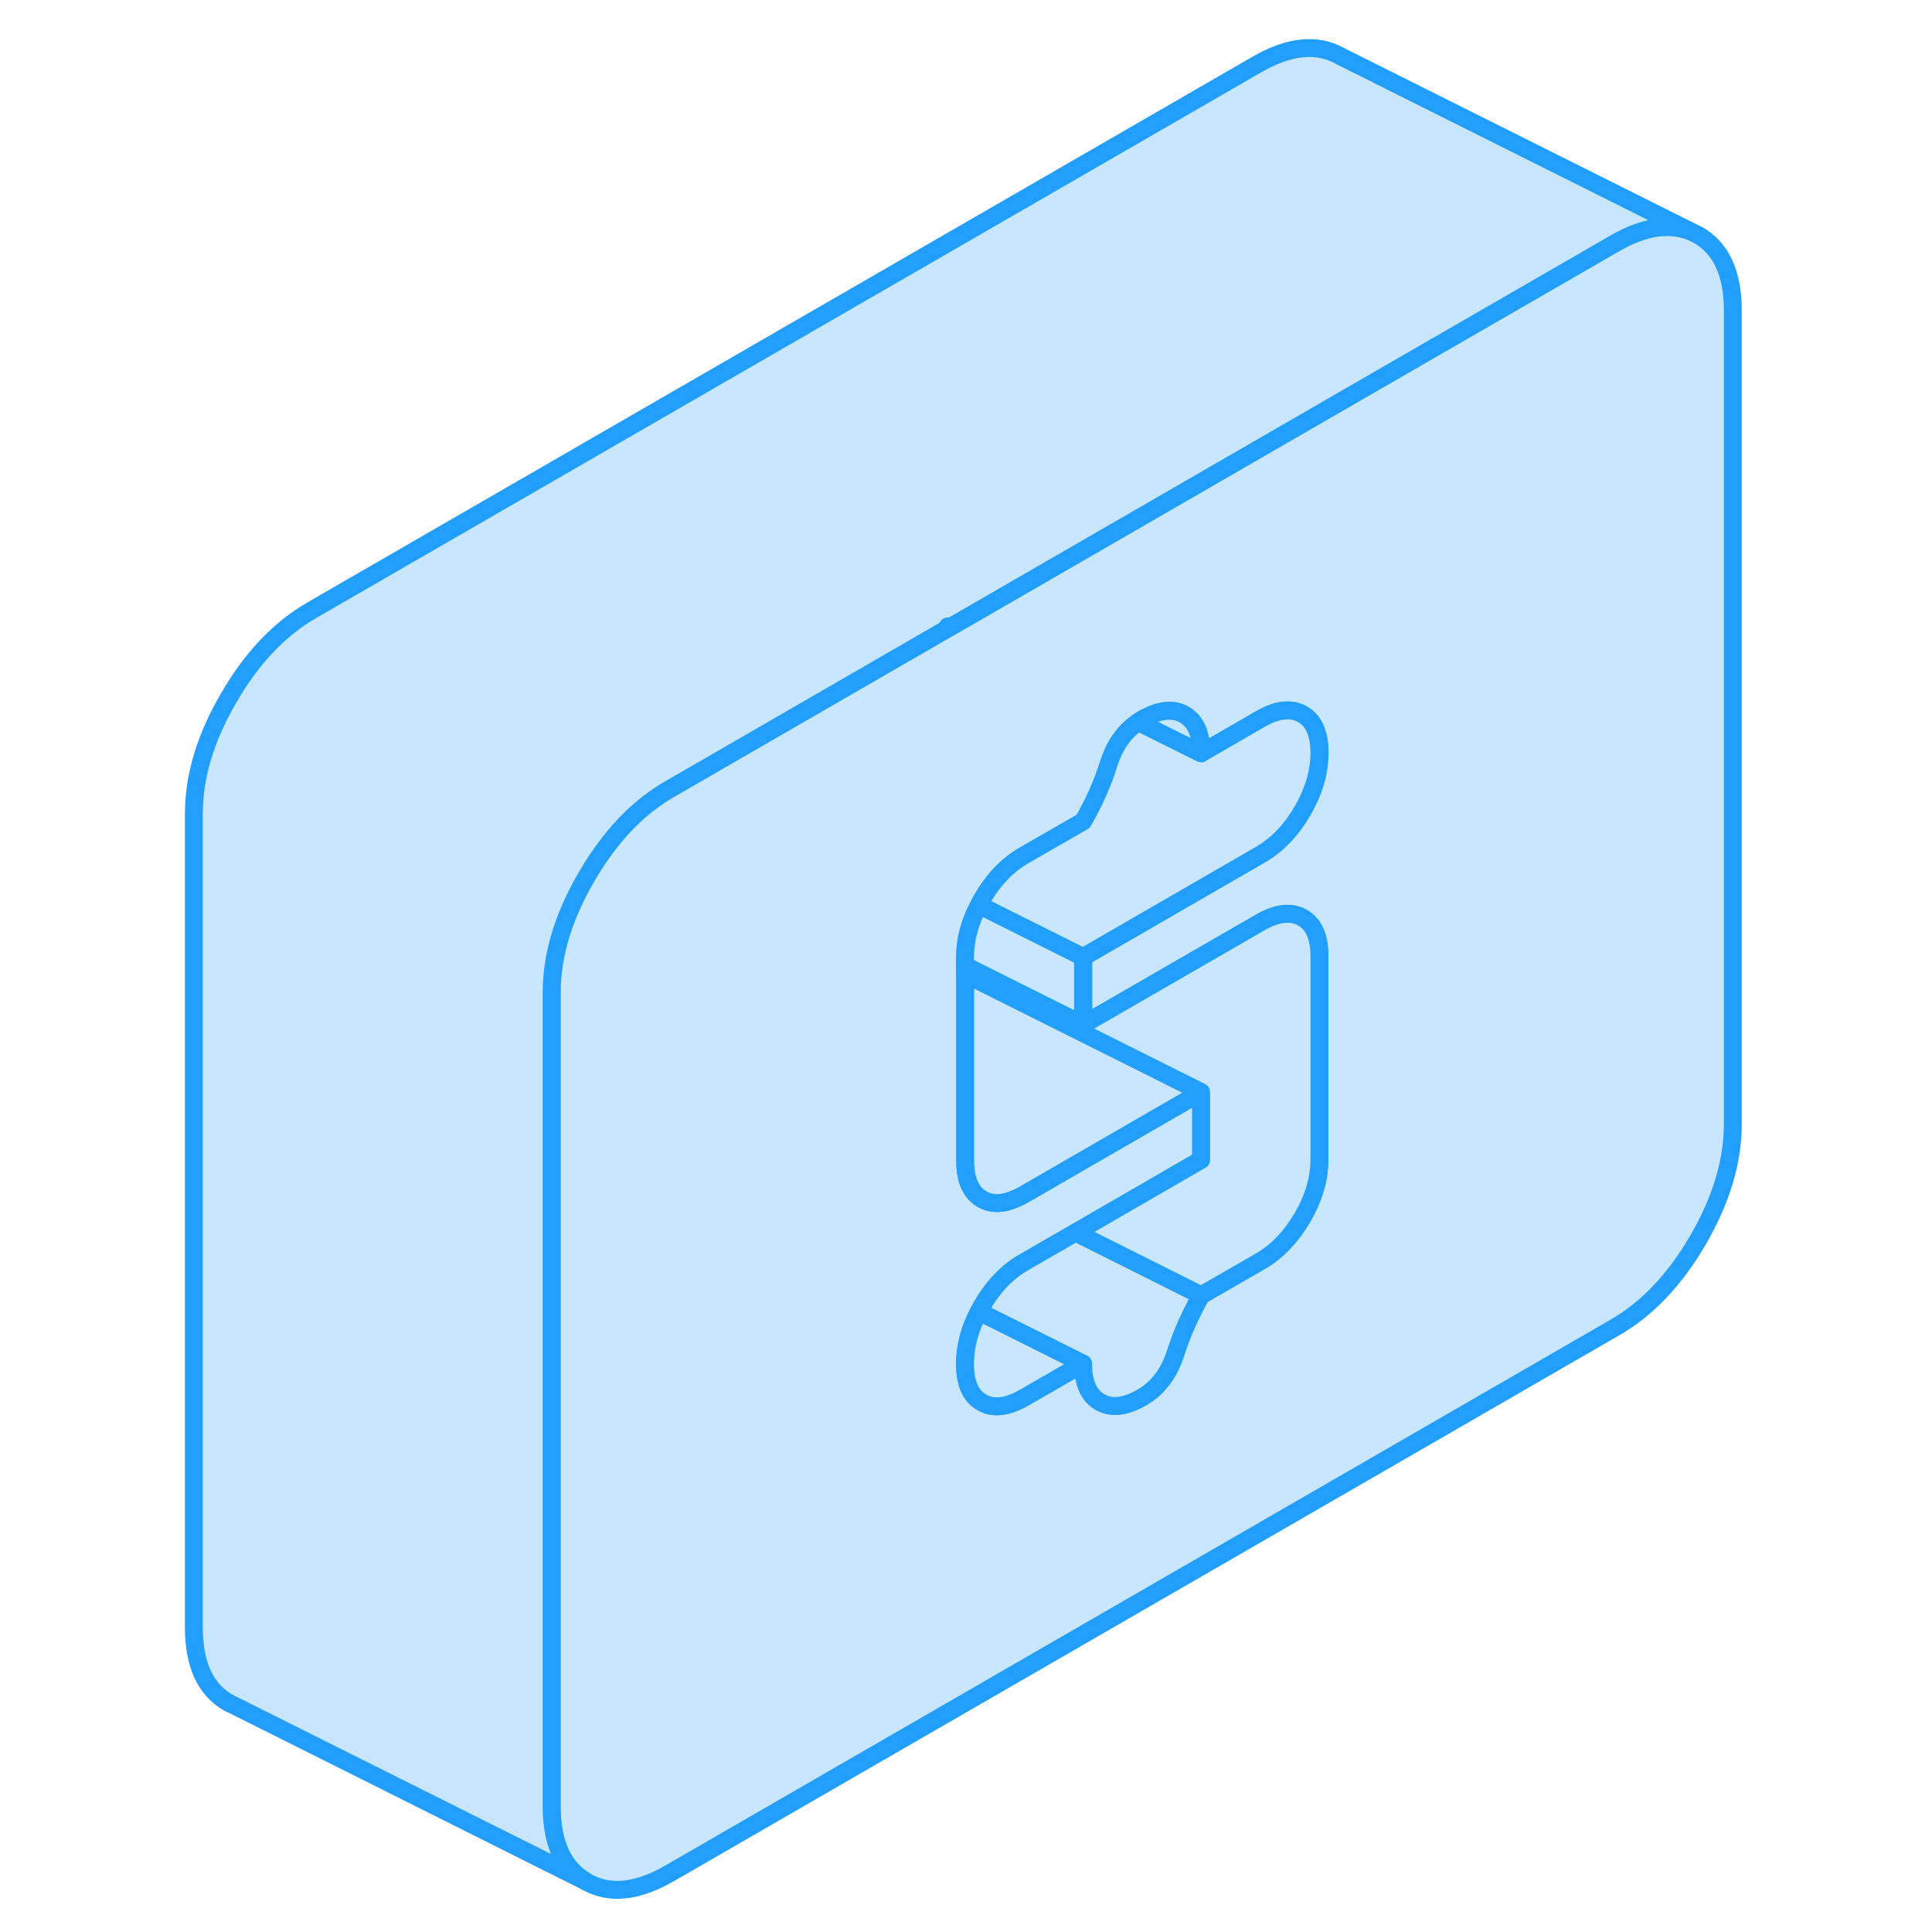<svg viewBox="0 0 91 108" fill="#c8e7ff" xmlns="http://www.w3.org/2000/svg" height="48" width="48" stroke-width="1px" stroke-linecap="round" stroke-linejoin="round"><path d="M44.476 35.018C44.446 35.078 44.416 35.128 44.376 35.188L44.576 35.078L44.476 35.018Z" stroke="#229EFF" stroke-linejoin="round"/><path d="M86.426 13.138L86.016 12.938C84.806 12.448 83.386 12.668 81.756 13.608L68.366 21.338L44.576 35.078L44.376 35.188L28.936 44.108C27.636 44.858 26.466 45.908 25.446 47.268C25.026 47.808 24.646 48.388 24.276 49.028C22.976 51.258 22.336 53.408 22.336 55.498V100.958C22.336 103.038 22.976 104.448 24.276 105.188C25.566 105.928 27.116 105.768 28.936 104.718L81.756 74.218C83.576 73.178 85.126 71.538 86.426 69.308C87.716 67.078 88.366 64.918 88.366 62.838V17.368C88.366 15.288 87.716 13.878 86.426 13.138ZM61.946 51.568C62.886 51.028 63.666 50.938 64.306 51.298C64.936 51.658 65.256 52.368 65.256 53.448V64.808C65.256 65.888 64.936 66.968 64.306 68.058C63.666 69.148 62.886 69.968 61.946 70.508L58.646 72.408C58.046 73.458 57.566 74.538 57.206 75.658C56.846 76.778 56.226 77.598 55.346 78.108C54.416 78.648 53.626 78.738 52.996 78.378C52.366 78.018 52.046 77.298 52.046 76.228L48.746 78.128C47.806 78.668 47.026 78.758 46.396 78.398C45.756 78.038 45.446 77.318 45.446 76.248C45.446 75.278 45.696 74.298 46.226 73.318C46.256 73.258 46.286 73.188 46.326 73.128C46.346 73.088 46.366 73.038 46.396 72.998C47.026 71.908 47.806 71.098 48.746 70.558L51.626 68.898L58.646 64.838V61.048L48.746 66.768C48.496 66.908 48.256 67.018 48.036 67.098C47.406 67.328 46.866 67.298 46.406 67.038C45.986 66.798 45.716 66.408 45.566 65.868C45.496 65.578 45.456 65.258 45.456 64.878V53.518C45.456 52.548 45.706 51.568 46.236 50.588C46.286 50.478 46.346 50.378 46.406 50.268C47.036 49.178 47.816 48.358 48.756 47.818L52.056 45.918C52.666 44.868 53.146 43.788 53.496 42.668C53.826 41.638 54.376 40.868 55.146 40.358C55.216 40.308 55.286 40.258 55.356 40.218C56.296 39.678 57.076 39.588 57.706 39.948C58.346 40.318 58.656 41.028 58.656 42.108L61.956 40.198C62.896 39.658 63.676 39.568 64.316 39.928C64.946 40.288 65.266 41.008 65.266 42.078C65.266 43.148 64.946 44.238 64.316 45.328C63.676 46.418 62.896 47.238 61.956 47.778L52.056 53.498V57.278L61.956 51.568H61.946Z" stroke="#229EFF" stroke-linejoin="round"/><path d="M58.646 61.048L48.746 66.768C48.496 66.908 48.256 67.018 48.036 67.098C47.406 67.328 46.866 67.298 46.406 67.038C45.986 66.798 45.716 66.408 45.566 65.868C45.496 65.578 45.456 65.258 45.456 64.878V54.448L58.656 61.048H58.646Z" stroke="#229EFF" stroke-linejoin="round"/><path d="M52.046 76.228L48.746 78.128C47.806 78.668 47.026 78.758 46.396 78.398C45.756 78.038 45.446 77.318 45.446 76.248C45.446 75.278 45.696 74.298 46.226 73.318L52.046 76.228Z" stroke="#229EFF" stroke-linejoin="round"/><path d="M58.646 72.408C58.046 73.458 57.566 74.538 57.206 75.658C56.846 76.778 56.226 77.598 55.346 78.108C54.416 78.648 53.626 78.738 52.995 78.378C52.365 78.018 52.046 77.298 52.046 76.228L46.226 73.318C46.256 73.258 46.286 73.188 46.326 73.128C46.346 73.088 46.366 73.038 46.396 72.998C47.026 71.908 47.806 71.098 48.745 70.558L51.626 68.898L52.716 69.438L58.646 72.408Z" stroke="#229EFF" stroke-linejoin="round"/><path d="M65.256 53.448V64.808C65.256 65.888 64.936 66.968 64.306 68.058C63.666 69.148 62.886 69.968 61.946 70.508L58.646 72.408L52.716 69.438L51.626 68.898L58.646 64.838V61.048L45.446 54.448V53.978L52.046 57.278L61.946 51.568C62.886 51.028 63.666 50.938 64.306 51.298C64.936 51.658 65.256 52.368 65.256 53.448Z" stroke="#229EFF" stroke-linejoin="round"/><path d="M52.046 53.498V57.278L45.446 53.978V53.518C45.446 52.548 45.696 51.568 46.226 50.588L52.046 53.498Z" stroke="#229EFF" stroke-linejoin="round"/><path d="M65.256 42.078C65.256 43.158 64.936 44.238 64.305 45.328C63.666 46.418 62.886 47.238 61.946 47.778L52.046 53.498L46.226 50.588C46.276 50.478 46.336 50.378 46.396 50.268C47.026 49.178 47.806 48.358 48.745 47.818L52.046 45.918C52.656 44.868 53.136 43.788 53.486 42.668C53.816 41.638 54.366 40.868 55.136 40.358L58.646 42.108L61.946 40.198C62.886 39.658 63.666 39.568 64.305 39.928C64.936 40.288 65.256 41.008 65.256 42.078Z" stroke="#229EFF" stroke-linejoin="round"/><path d="M58.646 42.108L55.136 40.358C55.206 40.308 55.276 40.258 55.346 40.218C56.286 39.678 57.066 39.588 57.696 39.948C58.336 40.318 58.646 41.028 58.646 42.108Z" stroke="#229EFF" stroke-linejoin="round"/><path d="M86.016 12.938C84.806 12.448 83.386 12.668 81.756 13.608L68.366 21.338L44.576 35.078L44.476 35.018C44.446 35.078 44.416 35.128 44.376 35.188L28.936 44.108C27.636 44.858 26.466 45.908 25.446 47.268C25.026 47.808 24.646 48.388 24.276 49.028C22.976 51.258 22.336 53.408 22.336 55.498V100.958C22.336 103.038 22.976 104.448 24.276 105.188L4.686 95.388L4.276 95.188C2.976 94.448 2.336 93.038 2.336 90.958V45.498C2.336 43.408 2.976 41.258 4.276 39.028C5.566 36.788 7.116 35.158 8.936 34.108L61.756 3.608C63.576 2.558 65.126 2.408 66.426 3.138L86.016 12.938Z" stroke="#229EFF" stroke-linejoin="round"/></svg>